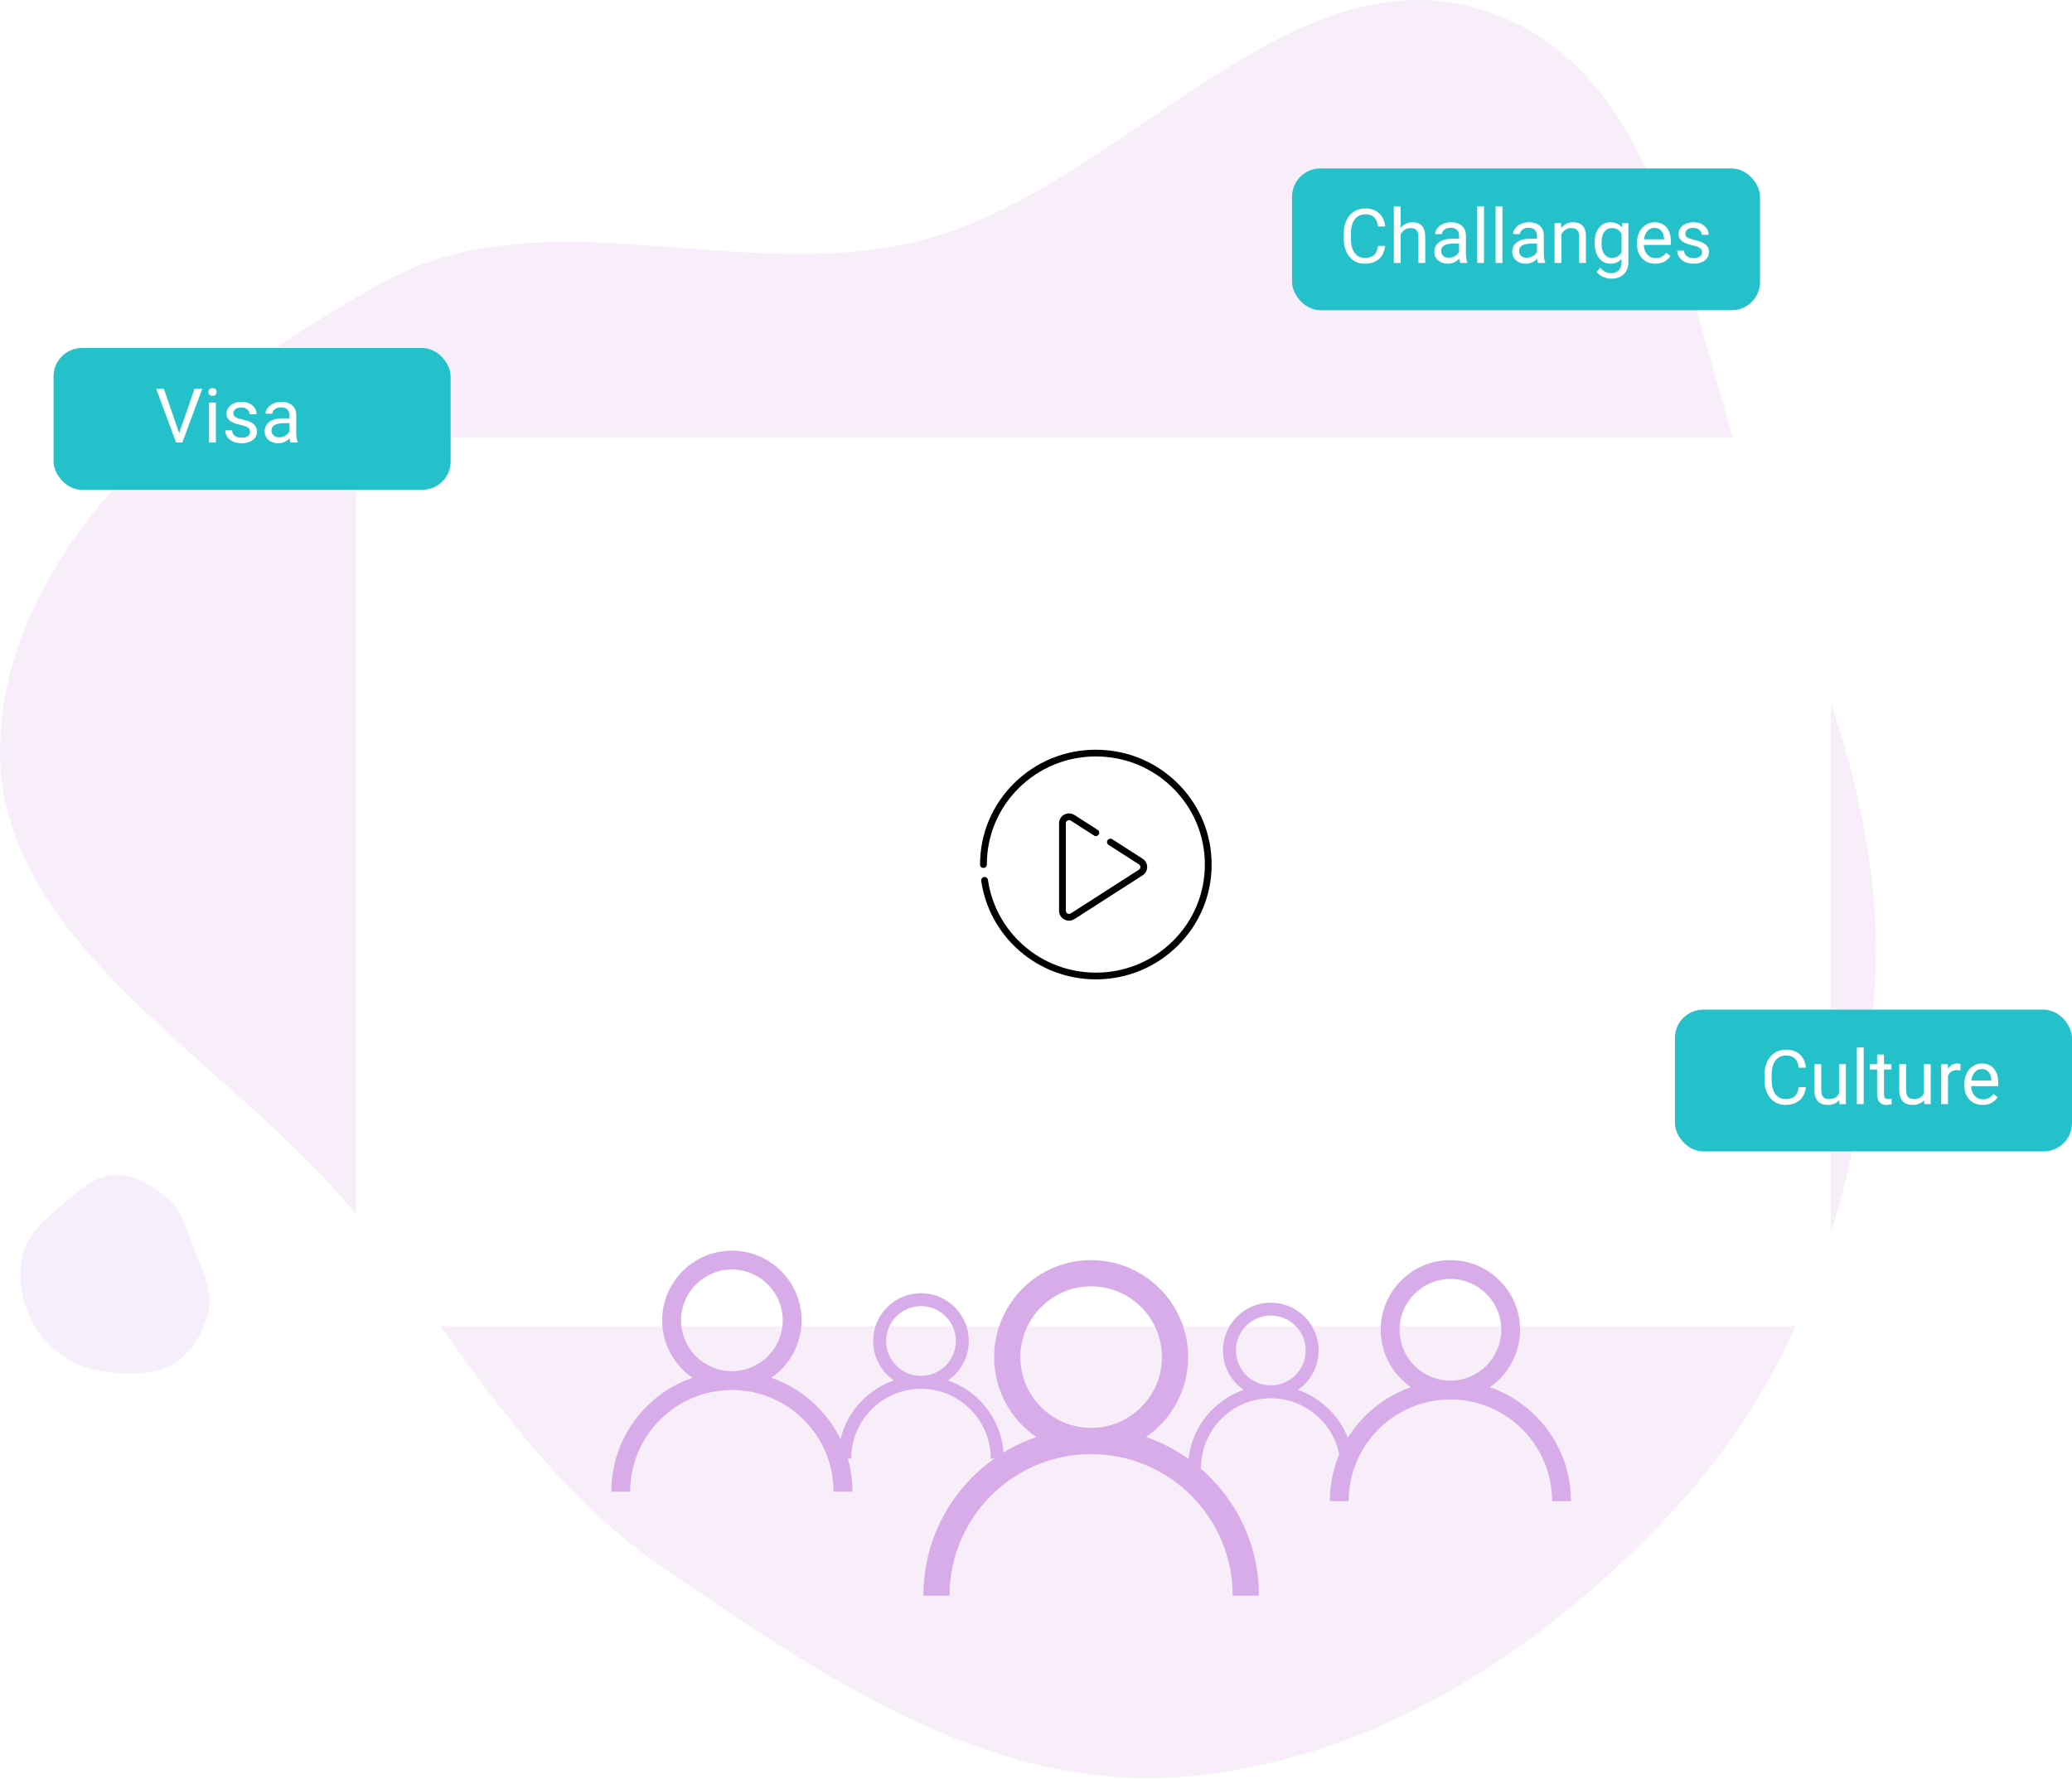 <svg width="439px" height="377px" fill="none" viewBox="0 0 439 377">
    <path fill="#F7EEFB" filRlule="evenodd" d="M24.04 249.035c4.406-.221 8.556 2.267 11.798 5.282 2.999 2.79 4.005 6.87 5.417 10.73 1.481 4.047 3.744 8.011 2.995 12.258-.804 4.56-3.356 8.89-7.178 11.462-3.752 2.525-8.535 2.509-13.032 2.139-4.184-.345-8.216-1.622-11.57-4.166-3.314-2.513-5.766-5.982-7.052-9.955-1.286-3.977-1.54-8.307-.13-12.241 1.383-3.856 4.632-6.486 7.777-9.087 3.352-2.772 6.644-6.205 10.975-6.422z" clip-rule="evenodd"/>
    <path fill="#D8ACE9" filRlule="evenodd" d="M194.427 51.127c-37.605 9.286-79.23-9.953-113.017 8.56-38.8 21.26-80.205 55.61-81.39 97.963-1.19 42.56 48.89 66.712 75.85 100.204 21.108 26.222 36.56 55.209 64.752 74.459 32.889 22.456 68.434 47.2 109.147 44.28 42.23-3.029 80.247-28.759 107.743-59.837 26.248-29.666 36.887-68.299 39.638-106.739 2.567-35.877-11.382-68.668-24.697-102.058-15.233-38.197-17.515-92.79-58.186-105.775-41.775-13.335-76.802 38.315-119.84 48.943z" clip-rule="evenodd" opacity=".2"/>
    <g filter="url(#prefix__filter0_d)">
        <rect width="312.477" height="188.287" x="75.445" y="88.777" fill="#fff" rx="6"/>
    </g>
    <g fill="#000" clipPath="url(#prefix__clip0)">
        <path d="M249.528 166.011c-4.633-4.596-10.794-7.127-17.347-7.127-6.553 0-12.714 2.531-17.348 7.127-4.634 4.596-7.186 10.707-7.186 17.207 0 .394.322.713.719.713.397 0 .719-.319.719-.713 0-6.119 2.402-11.872 6.764-16.199 4.363-4.326 10.163-6.709 16.332-6.709 6.169 0 11.969 2.382 16.331 6.709s6.764 10.08 6.764 16.199c0 6.119-2.402 11.872-6.764 16.198-4.362 4.327-10.162 6.71-16.331 6.71-5.597 0-10.996-2.011-15.202-5.662-4.168-3.617-6.889-8.587-7.663-13.996-.056-.39-.421-.661-.813-.605-.393.055-.667.416-.611.806.823 5.746 3.713 11.026 8.14 14.868 4.469 3.879 10.204 6.015 16.149 6.015 6.553 0 12.714-2.532 17.347-7.128 4.634-4.596 7.186-10.707 7.186-17.206 0-6.5-2.552-12.611-7.186-17.207z"/>
        <path d="M226.179 173.886c.106-.057.385-.17.69.026l4.921 3.158c.334.215.778.12.994-.21.216-.331.121-.772-.213-.986l-4.921-3.159c-.651-.418-1.478-.449-2.158-.082-.681.368-1.104 1.073-1.104 1.842v18.537c0 .769.423 1.474 1.104 1.841.316.171.663.255 1.009.255.401 0 .8-.112 1.149-.336l14.44-9.269c.605-.388.965-1.046.965-1.759 0-.714-.36-1.372-.965-1.76l-6.433-4.13c-.334-.214-.779-.12-.995.211-.216.331-.12.772.213.986l6.434 4.13c.196.126.309.33.309.562 0 .232-.113.437-.309.563l-14.44 9.269c-.305.195-.584.083-.69.026-.106-.057-.353-.23-.353-.589v-18.537c0-.36.247-.532.353-.589z"/>
    </g>
    <path fill="#D8ACE9" d="M256.324 313.017c-3.873-3.873-8.482-6.739-13.511-8.475 5.386-3.709 8.925-9.918 8.925-16.938 0-11.334-9.221-20.555-20.555-20.555s-20.555 9.221-20.555 20.555c0 7.02 3.539 13.229 8.925 16.938-5.029 1.736-9.638 4.602-13.511 8.475-6.715 6.715-10.413 15.643-10.413 25.14h5.555c0-16.541 13.458-29.999 29.999-29.999 16.542 0 29.999 13.458 29.999 29.999h5.555c0-9.497-3.698-18.425-10.413-25.14zm-25.141-10.414c-8.271 0-14.999-6.729-14.999-14.999 0-8.271 6.728-15 14.999-15s14.999 6.729 14.999 15c0 8.27-6.728 14.999-14.999 14.999zM173.126 298.065c-2.782-2.782-6.093-4.841-9.705-6.087 3.869-2.665 6.411-7.125 6.411-12.167 0-8.142-6.624-14.765-14.765-14.765-8.141 0-14.765 6.623-14.765 14.765 0 5.042 2.542 9.502 6.411 12.167-3.612 1.246-6.923 3.305-9.705 6.087-4.823 4.824-7.48 11.237-7.48 18.059h3.99c0-11.882 9.667-21.549 21.549-21.549s21.548 9.667 21.548 21.549h3.991c0-6.822-2.657-13.235-7.48-18.059zm-18.059-7.48c-5.941 0-10.774-4.833-10.774-10.774 0-5.941 4.833-10.775 10.774-10.775 5.941 0 10.774 4.834 10.774 10.775 0 5.941-4.833 10.774-10.774 10.774z"/>
    <path fill="#D8ACE9" d="M207.521 296.72c-1.909-1.909-4.181-3.322-6.66-4.178 2.655-1.829 4.4-4.889 4.4-8.35 0-5.587-4.546-10.132-10.133-10.132-5.587 0-10.133 4.545-10.133 10.132 0 3.461 1.745 6.521 4.4 8.35-2.479.856-4.751 2.269-6.66 4.178-3.311 3.31-5.134 7.712-5.134 12.393h2.739c0-8.154 6.634-14.788 14.788-14.788s14.788 6.634 14.788 14.788h2.739c0-4.681-1.823-9.083-5.134-12.393zm-12.393-5.134c-4.077 0-7.394-3.317-7.394-7.394s3.317-7.394 7.394-7.394 7.394 3.317 7.394 7.394-3.317 7.394-7.394 7.394zM281.634 298.723c-1.909-1.909-4.181-3.322-6.66-4.178 2.655-1.828 4.4-4.889 4.4-8.35 0-5.587-4.546-10.132-10.133-10.132-5.587 0-10.133 4.545-10.133 10.132 0 3.461 1.745 6.522 4.4 8.35-2.479.856-4.751 2.269-6.66 4.178-3.311 3.31-5.134 7.712-5.134 12.393h2.739c0-8.154 6.634-14.788 14.788-14.788s14.788 6.634 14.788 14.788h2.739c0-4.681-1.823-9.083-5.134-12.393zm-12.393-5.134c-4.077 0-7.394-3.317-7.394-7.394s3.317-7.394 7.394-7.394 7.394 3.317 7.394 7.394-3.317 7.394-7.394 7.394z"/>
    <path fill="#D8ACE9" d="M325.358 300.068c-2.782-2.782-6.093-4.841-9.705-6.087 3.869-2.665 6.411-7.125 6.411-12.167 0-8.142-6.624-14.765-14.765-14.765-8.141 0-14.765 6.623-14.765 14.765 0 5.042 2.542 9.502 6.411 12.167-3.612 1.246-6.923 3.305-9.705 6.087-4.823 4.824-7.48 11.237-7.48 18.059h3.991c0-11.882 9.666-21.549 21.548-21.549 11.882 0 21.549 9.667 21.549 21.549h3.99c0-6.822-2.656-13.235-7.48-18.059zm-18.059-7.48c-5.941 0-10.774-4.833-10.774-10.774 0-5.941 4.833-10.775 10.774-10.775 5.941 0 10.774 4.834 10.774 10.775 0 5.941-4.833 10.774-10.774 10.774z"/>
    <rect width="84.128" height="30.046" x="11.348" y="73.754" fill="#25C1CB" rx="6"/>
    <rect width="84.128" height="30.046" x="354.872" y="213.968" fill="#25C1CB" rx="6"/>
    <rect width="99.151" height="30.046" x="273.748" y="35.696" fill="#25C1CB" rx="6"/>
    <path fill="#fff" d="M37.959 91.79l3.255-9.398h1.643l-4.225 11.393h-1.33l-4.218-11.393h1.635l3.24 9.397zm7.777 1.995H44.29v-8.466h1.447v8.466zm-1.565-10.712c0-.235.07-.433.212-.595.146-.161.36-.242.641-.242.282 0 .496.08.642.242.146.162.219.36.219.595s-.073.43-.22.587c-.145.156-.36.235-.64.235-.283 0-.496-.079-.642-.235-.141-.157-.212-.352-.212-.587zm8.818 8.466c0-.391-.148-.694-.446-.908-.292-.219-.806-.406-1.541-.563-.73-.156-1.312-.344-1.745-.563-.428-.22-.746-.48-.954-.783-.204-.302-.306-.662-.306-1.08 0-.693.292-1.28.877-1.76.59-.48 1.34-.72 2.253-.72.96 0 1.737.248 2.332.743.6.496.9 1.13.9 1.902h-1.456c0-.397-.17-.738-.508-1.025-.334-.287-.757-.43-1.268-.43-.527 0-.939.114-1.236.344-.297.23-.446.53-.446.9 0 .349.138.612.415.79.276.177.774.347 1.494.508.725.162 1.312.355 1.76.58.45.224.78.495.994.813.22.313.329.697.329 1.15 0 .757-.303 1.364-.908 1.823-.605.454-1.39.681-2.355.681-.678 0-1.278-.12-1.8-.36-.521-.24-.93-.574-1.228-1.001-.292-.433-.438-.9-.438-1.4h1.447c.026.484.22.87.58 1.157.365.282.845.423 1.44.423.547 0 .985-.11 1.314-.329.334-.224.5-.522.5-.892zm8.56 2.246c-.083-.167-.151-.465-.203-.892-.673.699-1.476 1.048-2.41 1.048-.835 0-1.52-.235-2.058-.704-.532-.475-.798-1.075-.798-1.8 0-.881.334-1.565 1.002-2.05.672-.49 1.617-.735 2.832-.735h1.408v-.665c0-.506-.15-.908-.453-1.205-.303-.303-.749-.454-1.338-.454-.517 0-.95.13-1.3.391-.349.261-.523.577-.523.947h-1.456c0-.423.149-.83.446-1.22.303-.397.71-.71 1.22-.94.517-.23 1.083-.344 1.699-.344.975 0 1.74.245 2.292.736.553.485.84 1.155.86 2.01v3.897c0 .777.1 1.395.298 1.854v.126H61.55zm-2.402-1.104c.454 0 .884-.117 1.291-.352.407-.234.702-.54.884-.915v-1.737h-1.134c-1.774 0-2.66.519-2.66 1.557 0 .454.15.808.453 1.064.303.256.691.383 1.166.383zM382.625 230.384c-.141 1.205-.587 2.136-1.338 2.793-.746.652-1.74.978-2.981.978-1.346 0-2.426-.483-3.239-1.448-.809-.965-1.213-2.256-1.213-3.873v-1.095c0-1.059.188-1.99.563-2.793.381-.804.918-1.419 1.612-1.847.694-.433 1.497-.649 2.41-.649 1.21 0 2.18.339 2.911 1.017.73.673 1.155 1.606 1.275 2.801h-1.51c-.131-.908-.415-1.565-.853-1.972-.433-.407-1.041-.61-1.823-.61-.96 0-1.714.355-2.261 1.064-.543.709-.814 1.719-.814 3.028v1.103c0 1.237.258 2.22.774 2.95.517.73 1.239 1.096 2.168 1.096.834 0 1.473-.188 1.917-.564.448-.381.746-1.04.892-1.979h1.51zm7.058 2.777c-.564.663-1.391.994-2.481.994-.902 0-1.591-.261-2.065-.782-.47-.527-.707-1.305-.712-2.332v-5.509h1.447v5.47c0 1.283.522 1.925 1.565 1.925 1.106 0 1.841-.413 2.206-1.237v-6.158h1.448v8.466h-1.377l-.031-.837zm5.187.837h-1.447V221.98h1.447v12.018zm4.288-10.516v2.05h1.581v1.119h-1.581v5.251c0 .339.07.594.211.766.141.167.381.251.72.251.167 0 .397-.032.689-.094v1.173c-.381.105-.752.157-1.111.157-.647 0-1.135-.196-1.464-.587-.328-.391-.493-.947-.493-1.666v-5.251h-1.541v-1.119h1.541v-2.05h1.448zm8.505 9.679c-.563.663-1.39.994-2.48.994-.903 0-1.591-.261-2.066-.782-.469-.527-.707-1.305-.712-2.332v-5.509h1.448v5.47c0 1.283.521 1.925 1.565 1.925 1.105 0 1.841-.413 2.206-1.237v-6.158h1.448v8.466h-1.378l-.031-.837zm7.707-6.33c-.219-.036-.456-.054-.712-.054-.949 0-1.593.404-1.932 1.212v6.009h-1.448v-8.466h1.408l.024.979c.475-.757 1.147-1.135 2.019-1.135.281 0 .495.036.641.11v1.345zm4.695 7.324c-1.148 0-2.081-.376-2.801-1.127-.72-.756-1.08-1.765-1.08-3.028v-.266c0-.84.159-1.588.477-2.245.324-.663.772-1.179 1.346-1.55.579-.375 1.205-.563 1.878-.563 1.101 0 1.956.362 2.566 1.088.611.725.916 1.763.916 3.114v.602h-5.736c.021.835.264 1.51.728 2.027.47.511 1.064.766 1.784.766.511 0 .944-.104 1.299-.312.355-.209.665-.486.931-.83l.884.689c-.709 1.09-1.773 1.635-3.192 1.635zm-.18-7.59c-.584 0-1.075.214-1.471.642-.397.422-.642 1.017-.736 1.784h4.241v-.11c-.041-.735-.24-1.304-.594-1.705-.355-.407-.835-.611-1.44-.611zM293.481 52.112c-.141 1.205-.587 2.136-1.338 2.793-.746.652-1.739.978-2.981.978-1.346 0-2.425-.482-3.239-1.447-.809-.965-1.213-2.257-1.213-3.873v-1.096c0-1.059.188-1.99.563-2.793.381-.804.918-1.42 1.612-1.847.694-.433 1.497-.65 2.41-.65 1.21 0 2.181.34 2.911 1.018.73.673 1.155 1.606 1.275 2.801h-1.51c-.13-.908-.415-1.565-.853-1.972-.433-.407-1.04-.61-1.823-.61-.96 0-1.713.355-2.261 1.064-.543.71-.814 1.719-.814 3.028v1.103c0 1.237.258 2.22.775 2.95.516.73 1.239 1.096 2.167 1.096.835 0 1.474-.188 1.917-.564.449-.38.746-1.04.892-1.98h1.51zm3.279-3.826c.641-.788 1.476-1.182 2.503-1.182 1.79 0 2.692 1.01 2.708 3.028v5.595h-1.448v-5.603c-.005-.61-.146-1.061-.422-1.353-.272-.292-.697-.438-1.276-.438-.469 0-.881.125-1.236.375s-.631.58-.829.986v6.033h-1.448V43.708h1.448v4.578zm12.605 7.44c-.084-.166-.151-.464-.204-.891-.673.699-1.476 1.048-2.41 1.048-.834 0-1.52-.235-2.057-.704-.532-.475-.798-1.075-.798-1.8 0-.881.333-1.565 1.001-2.05.673-.49 1.617-.735 2.832-.735h1.409v-.665c0-.506-.151-.908-.454-1.205-.302-.303-.748-.454-1.338-.454-.516 0-.949.13-1.299.391-.349.26-.524.576-.524.947h-1.455c0-.423.148-.83.446-1.22.302-.397.709-.71 1.22-.94.517-.23 1.083-.344 1.698-.344.976 0 1.74.245 2.293.736.553.485.84 1.155.86 2.01v3.897c0 .777.1 1.395.298 1.854v.126h-1.518zm-2.402-1.103c.453 0 .884-.117 1.291-.352.407-.235.701-.54.884-.915v-1.737h-1.135c-1.773 0-2.66.519-2.66 1.557 0 .454.151.808.454 1.064.302.256.691.383 1.166.383zm7.464 1.104h-1.447V43.708h1.447v12.019zm3.897 0h-1.448V43.708h1.448v12.019zm7.55 0c-.083-.167-.151-.465-.203-.892-.673.699-1.476 1.048-2.41 1.048-.835 0-1.521-.235-2.058-.704-.532-.475-.798-1.075-.798-1.8 0-.881.334-1.565 1.002-2.05.672-.49 1.617-.735 2.832-.735h1.408v-.665c0-.506-.151-.908-.453-1.205-.303-.303-.749-.454-1.338-.454-.517 0-.95.13-1.299.391-.35.26-.524.576-.524.947h-1.456c0-.423.149-.83.446-1.22.303-.397.71-.71 1.221-.94.516-.23 1.082-.344 1.698-.344.975 0 1.739.245 2.292.736.553.485.84 1.155.861 2.01v3.897c0 .777.099 1.395.297 1.854v.126h-1.518zm-2.402-1.104c.454 0 .884-.117 1.291-.352.407-.235.702-.54.884-.915v-1.737h-1.134c-1.774 0-2.66.519-2.66 1.557 0 .454.151.808.453 1.064.303.256.692.383 1.166.383zm7.261-7.362l.047 1.064c.647-.814 1.492-1.22 2.535-1.22 1.79 0 2.692 1.008 2.708 3.027v5.595h-1.448v-5.603c-.005-.61-.146-1.061-.422-1.353-.272-.292-.697-.438-1.276-.438-.469 0-.881.125-1.236.375s-.631.58-.829.986v6.033h-1.448V47.26h1.369zm7.128 4.162c0-1.32.306-2.368.916-3.145.61-.783 1.419-1.174 2.425-1.174 1.033 0 1.839.365 2.418 1.096l.071-.94h1.322v8.263c0 1.096-.326 1.959-.978 2.59-.647.631-1.518.947-2.614.947-.61 0-1.207-.13-1.791-.391-.585-.261-1.031-.618-1.338-1.072l.751-.869c.621.767 1.38 1.15 2.277 1.15.704 0 1.252-.198 1.643-.594.396-.397.595-.955.595-1.675v-.727c-.579.667-1.37 1.001-2.371 1.001-.991 0-1.795-.399-2.41-1.197-.61-.798-.916-1.886-.916-3.263zm1.456.164c0 .955.195 1.706.587 2.254.391.542.938.814 1.643.814.913 0 1.583-.415 2.011-1.244v-3.866c-.444-.808-1.109-1.212-1.996-1.212-.704 0-1.254.273-1.651.821-.396.548-.594 1.359-.594 2.433zm11.4 4.296c-1.148 0-2.081-.376-2.801-1.127-.72-.756-1.08-1.765-1.08-3.028v-.266c0-.84.159-1.588.477-2.245.324-.663.772-1.18 1.346-1.55.579-.375 1.205-.563 1.878-.563 1.101 0 1.956.363 2.566 1.088.611.725.916 1.763.916 3.114v.602h-5.735c.02.835.263 1.51.727 2.027.47.511 1.064.767 1.784.767.511 0 .944-.105 1.299-.313.355-.209.665-.486.931-.83l.884.689c-.709 1.09-1.773 1.635-3.192 1.635zm-.18-7.59c-.584 0-1.075.214-1.471.642-.396.422-.642 1.017-.736 1.784h4.241v-.11c-.041-.735-.24-1.304-.594-1.705-.355-.407-.835-.61-1.44-.61zm10.093 5.188c0-.391-.148-.694-.446-.908-.292-.219-.805-.407-1.541-.563-.73-.157-1.312-.344-1.745-.563-.428-.22-.746-.48-.954-.783-.204-.302-.306-.662-.306-1.08 0-.693.293-1.28.877-1.76.589-.48 1.34-.72 2.253-.72.96 0 1.737.248 2.332.743.6.496.9 1.13.9 1.902h-1.456c0-.397-.169-.738-.508-1.025-.334-.287-.757-.43-1.268-.43-.527 0-.939.114-1.236.344-.297.23-.446.53-.446.9 0 .349.138.612.415.79.276.177.774.347 1.494.508.725.162 1.312.355 1.761.58.448.224.779.495.993.813.219.313.329.696.329 1.15 0 .757-.303 1.364-.908 1.823-.605.454-1.39.681-2.355.681-.678 0-1.278-.12-1.799-.36-.522-.24-.932-.574-1.229-1.001-.292-.433-.438-.9-.438-1.4h1.447c.027.484.22.87.58 1.157.365.282.845.423 1.439.423.548 0 .986-.11 1.315-.329.334-.224.5-.522.5-.892z"/>
    <defs>
        <clipPath id="prefix__clip0">
            <path fill="#fff" d="M207.647 158.884h49.075v48.668h-49.075v-48.668z"/>
        </clipPath>
        <filter id="prefix__filter0_d" width="340.519" height="216.33" x="61.424" y="78.762" colorInterpolationFilters="sRGB" filterUnits="userSpaceOnUse">
            <feFlood floodOpacity="0" result="BackgroundImageFix"/>
            <feColorMatrix in="SourceAlpha" values="0 0 0 0 0 0 0 0 0 0 0 0 0 0 0 0 0 0 127 0"/>
            <feOffset dy="4"/>
            <feGaussianBlur stdDeviation="7"/>
            <feColorMatrix values="0 0 0 0 0 0 0 0 0 0 0 0 0 0 0 0 0 0 0.1 0"/>
            <feBlend in2="BackgroundImageFix" result="effect1_dropShadow"/>
            <feBlend in="SourceGraphic" in2="effect1_dropShadow" result="shape"/>
        </filter>
    </defs>
</svg>
